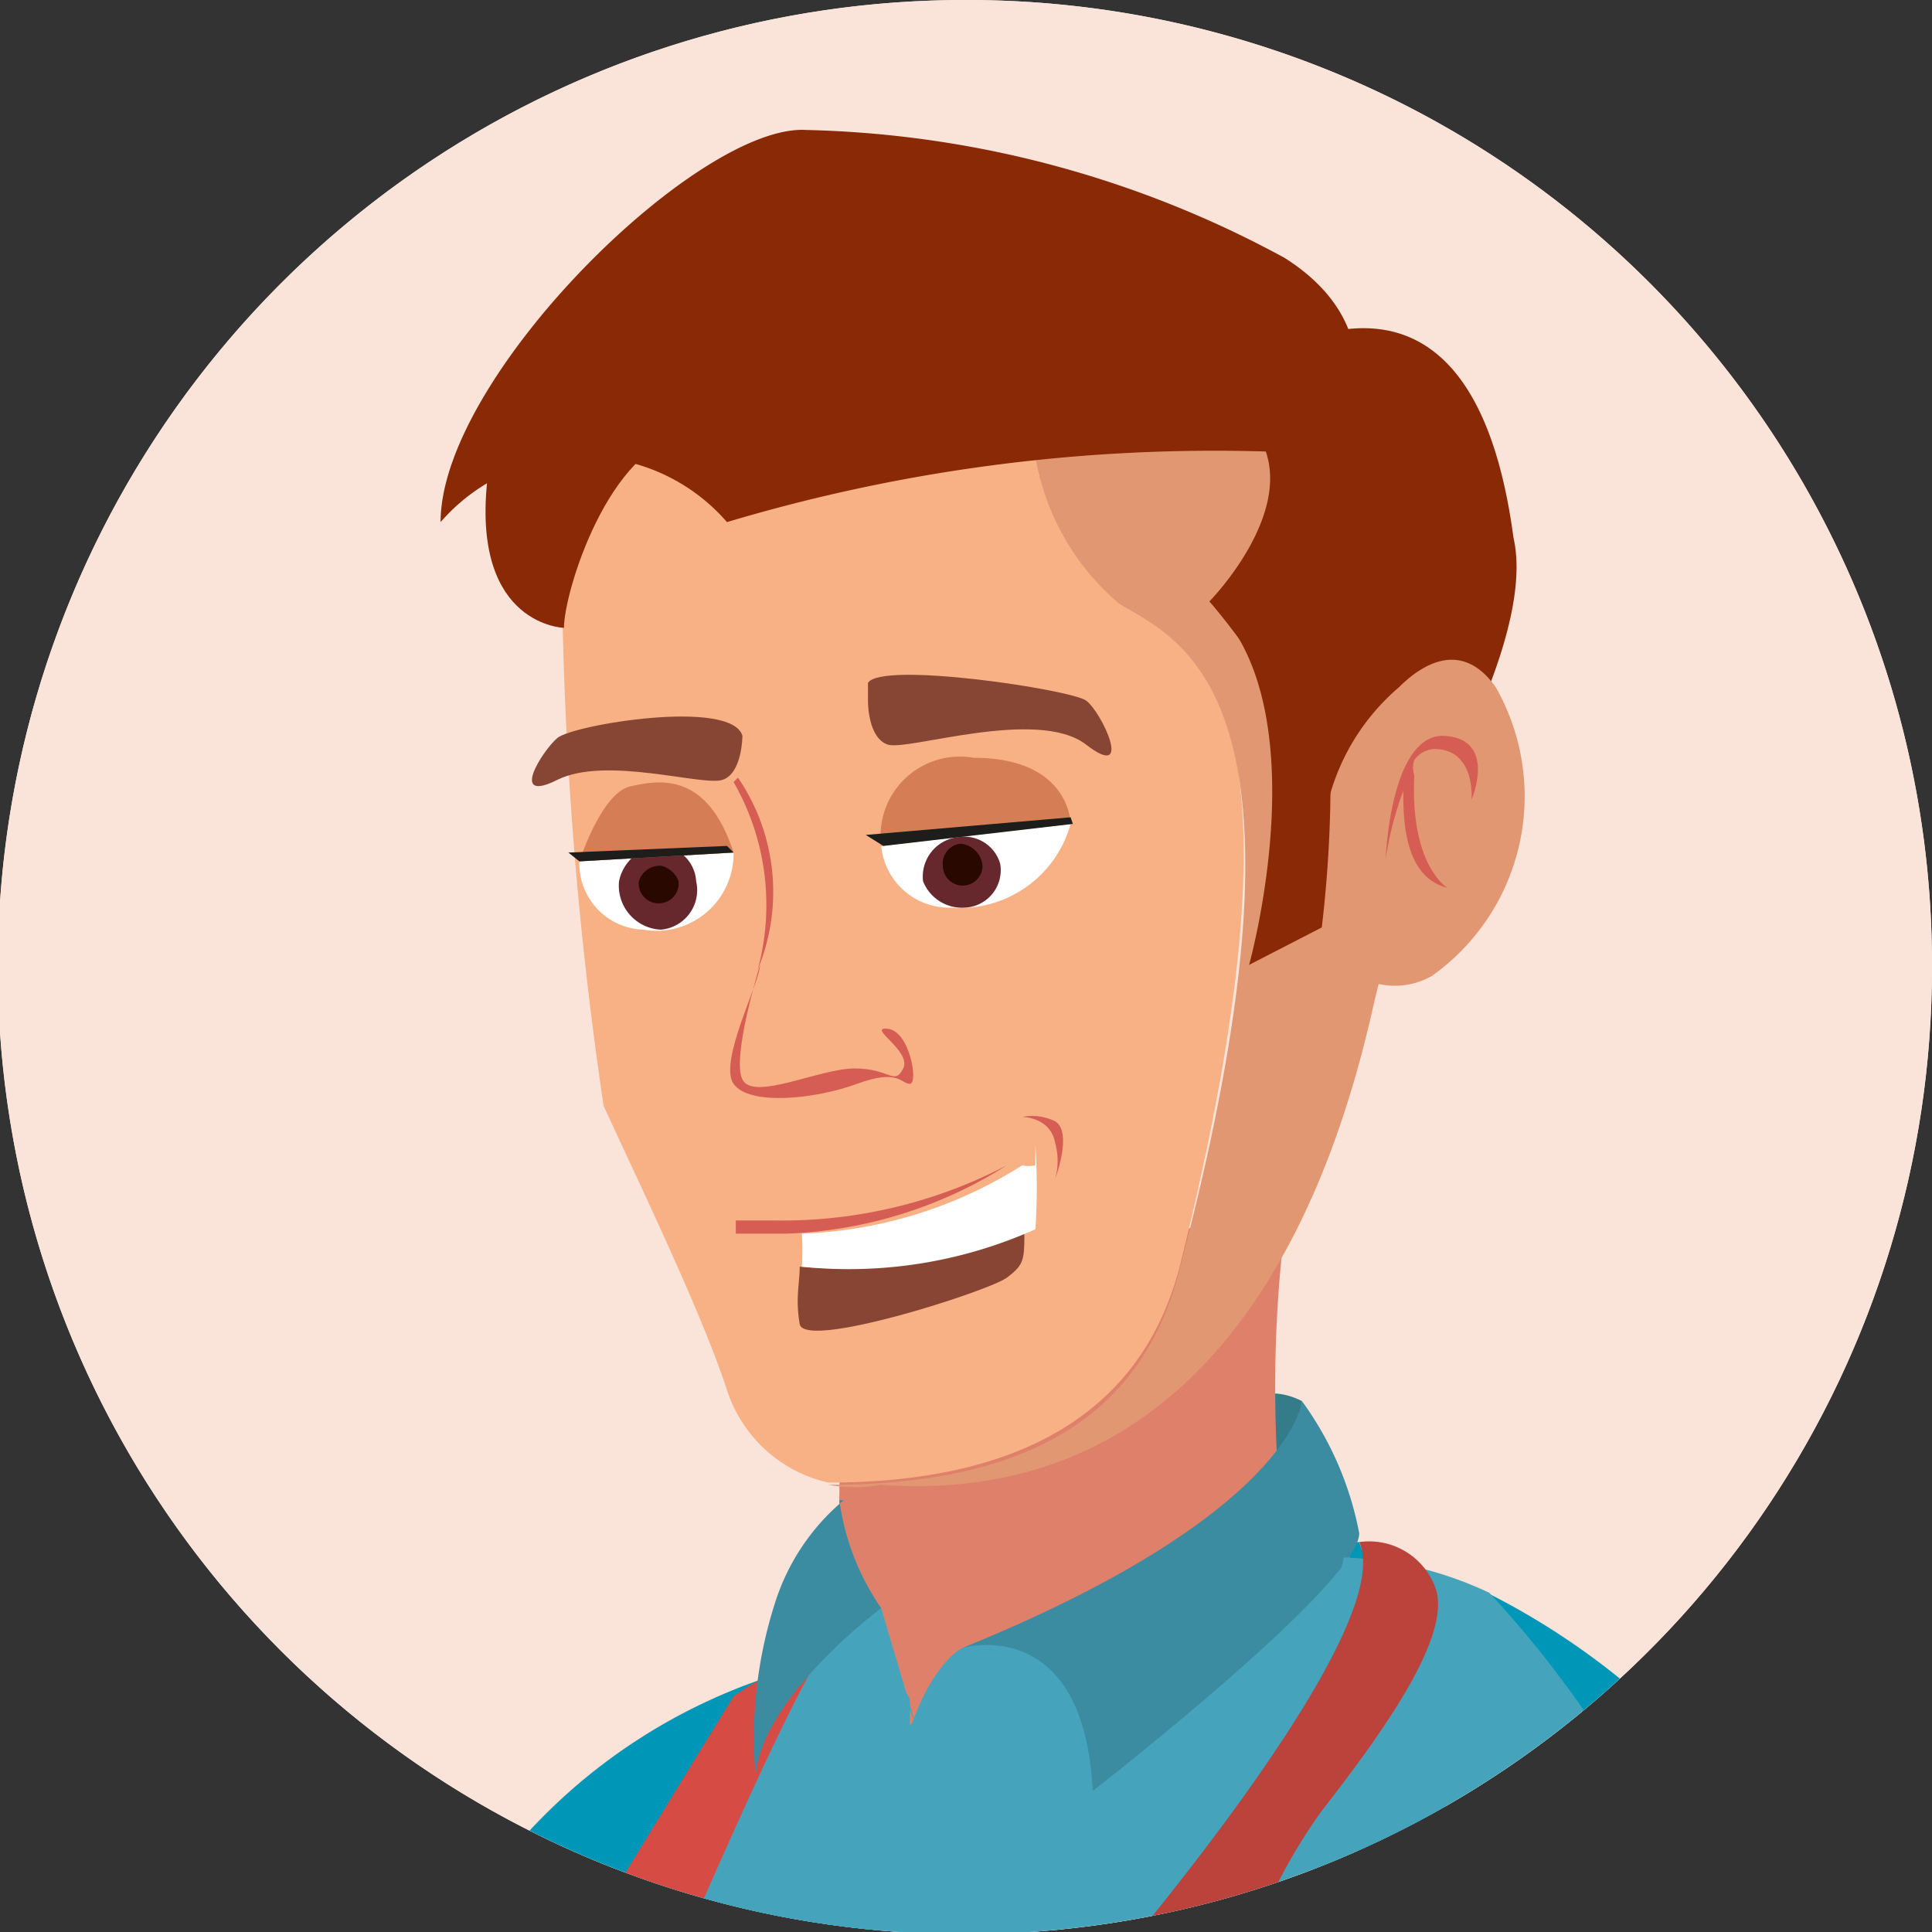 <svg id="Layer_1" data-name="Layer 1" xmlns="http://www.w3.org/2000/svg" xmlns:xlink="http://www.w3.org/1999/xlink" viewBox="0 0 8.77 8.77"><rect x="0" y="0" width="8.77" height="8.77" fill="#333333" stroke="none"/><defs><style>.cls-1{fill:#fae4d9;}.cls-2{clip-path:url(#clip-path);}.cls-3{fill:#bfd9f2;}.cls-4{fill:#e2f2fc;}.cls-5{clip-path:url(#clip-path-2);}.cls-6{clip-path:url(#clip-path-3);}.cls-7{fill:#347c8a;}.cls-8{fill:#df806b;}.cls-9{fill:#0096b8;}.cls-10{fill:#45a4bc;}.cls-11{fill:#3c8ca1;}.cls-12{fill:#f7b185;}.cls-13{fill:#e29773;}.cls-14{fill:#fff;}.cls-15{fill:#66282d;}.cls-16{fill:#290800;}.cls-17{fill:#d57d55;}.cls-18{fill:#1d1d1b;}.cls-19{fill:#8a2905;}.cls-20{fill:#d65d54;}.cls-21{fill:#874533;}.cls-22{fill:#884533;}.cls-23{fill:#d74b45;}.cls-24{fill:#bc433c;}</style><clipPath id="clip-path"><path class="cls-1" d="M8.72-6.17A4.38,4.38,0,0,1,4.33-1.78,4.38,4.38,0,0,1,0-6.17a4.38,4.38,0,0,1,4.38-4.38A4.38,4.38,0,0,1,8.72-6.17Z"/></clipPath><clipPath id="clip-path-2"><circle class="cls-1" cx="-6.19" cy="-6.17" r="4.41"/></clipPath><clipPath id="clip-path-3"><path class="cls-1" d="M8.77,4.39A4.39,4.39,0,1,1,4.39,0,4.38,4.38,0,0,1,8.77,4.39Z"/></clipPath></defs><title>Artboard 10-600</title><path class="cls-1" d="M8.72-6.17A4.38,4.38,0,0,1,4.33-1.78,4.38,4.38,0,0,1,0-6.17a4.38,4.38,0,0,1,4.38-4.38A4.38,4.38,0,0,1,8.72-6.17Z"/><g class="cls-2"><path class="cls-3" d="M3.14.4,4.79-1.76s-.39-1.17-.93-.83A18.79,18.79,0,0,0,1.94.4Z"/><path class="cls-4" d="M7,.4a4.57,4.57,0,0,0,.26-1.55,2.26,2.26,0,0,0-1-1.77,2.41,2.41,0,0,0-.71-.33,1.8,1.8,0,0,0-1.19.08A1.52,1.52,0,0,0,4-2.95a1.29,1.29,0,0,0-.17.16l-.12.14A8.35,8.35,0,0,0,2.36.4ZM4.45-2.54h0c0,.09,0,.18,0,.25s-.16.27-.21.35A2.49,2.49,0,0,0,4.45-2.54Z"/><path class="cls-3" d="M6.94.4A4,4,0,0,0,7-1.92c-.65-.83-1.56-.74-1.63.83,0,.46-.06,1-.12,1.49Z"/></g><circle class="cls-1" cx="-6.19" cy="-6.17" r="4.41"/><path class="cls-1" d="M8.77,4.39A4.39,4.39,0,1,1,4.39,0,4.38,4.38,0,0,1,8.77,4.39Z"/><g class="cls-6"><path class="cls-1" d="M8.77,4.39A4.39,4.39,0,1,1,4.39,0,4.38,4.38,0,0,1,8.77,4.39Z"/><path class="cls-7" d="M5.33,6.64s.27-.44.58-.28l0,.37Z"/><path class="cls-8" d="M3.8,6.37a5.19,5.19,0,0,1,0,.67l.33.8S5.81,7.43,5.83,7a6,6,0,0,1,0-1.41C6,5.12,3.8,6.37,3.8,6.37Z"/><path class="cls-9" d="M3.34,10.5a4.21,4.21,0,0,0,.65-3A2.59,2.59,0,0,0,1.91,9.08c-.35.67-.56,1.13-.68,1.42Z"/><path class="cls-9" d="M6.56,10.16l.16.11v.23h.41l0-.3L7,10.08A18.78,18.78,0,0,0,6.17,7S6,7,5.75,7.09h0A19.22,19.22,0,0,1,6.56,10.16Z"/><path class="cls-10" d="M6.71,10.5v-.23l-.16-.11a30.62,30.62,0,0,0-.45-3.23l-.36.16a15.17,15.17,0,0,0-1.61.74l0-.12v0l-.14-.22H3.7l-.13.15,0,0,0,0A4.59,4.59,0,0,0,2.38,10.5Z"/><path class="cls-10" d="M4.37,7.48s-.14.06-.25.4l1.52-.71A4.77,4.77,0,0,0,4.37,7.48Z"/><path class="cls-11" d="M4.37,7.48s.55-.16.59.65c0,0,1.21-.94,1.21-1.17a1.49,1.49,0,0,0-.26-.6S5.87,6.87,4.37,7.48Z"/><path class="cls-10" d="M4,7.3l.16.54s-.19-.66-.7,0C3.44,7.83,3.76,7.25,4,7.3Z"/><path class="cls-12" d="M5.36,5.73c-.18.73-.8,1-1.6,1a.63.63,0,0,1-.46-.42c-.11-.34-.39-.92-.56-1.29a17.4,17.4,0,0,1-.19-2.56c.9-1.53,2-1.33,2.77-.87L4.69,2a1.12,1.12,0,0,0,.39.71C5.41,2.9,6,3.14,5.36,5.73Z"/><path class="cls-13" d="M6.24,4.54c-.18.82-.68,2.31-2.24,2.2a.67.67,0,0,1-.24,0c.8,0,1.42-.24,1.6-1,.68-2.59,0-2.83-.28-3A1.12,1.12,0,0,1,4.69,2l.63-.43a2.75,2.75,0,0,1,.85.77A3.92,3.92,0,0,1,6.24,4.54Z"/><path class="cls-14" d="M2.63,3.91a.3.3,0,0,0,.29.31.35.35,0,0,0,.41-.35Z"/><path class="cls-14" d="M4,3.84a.31.31,0,0,0,.32.28.52.52,0,0,0,.54-.38Z"/><path class="cls-15" d="M3.16,4A.18.18,0,0,1,3,4.22.2.2,0,0,1,2.81,4,.2.2,0,0,1,3,3.84.17.17,0,0,1,3.16,4Z"/><path class="cls-16" d="M3.08,4a.09.09,0,0,1-.08.1A.09.09,0,0,1,2.9,4,.1.1,0,0,1,3,3.93.11.11,0,0,1,3.08,4Z"/><path class="cls-15" d="M4.54,3.92a.17.17,0,0,1-.16.2A.19.19,0,0,1,4.19,4a.18.18,0,0,1,.16-.2A.17.17,0,0,1,4.54,3.92Z"/><path class="cls-16" d="M4.46,3.93a.09.09,0,1,1-.18,0,.09.09,0,0,1,.08-.1A.11.11,0,0,1,4.46,3.93Z"/><path class="cls-17" d="M2.63,3.91s.1-.31.23-.34.35-.07.47.3Z"/><path class="cls-17" d="M4,3.84a.36.36,0,0,1,.42-.4c.44,0,.44.3.44.3S4.14,3.81,4,3.84Z"/><polygon class="cls-18" points="3.93 3.79 4.01 3.84 4.87 3.74 4.86 3.71 3.93 3.79"/><polygon class="cls-18" points="2.63 3.91 2.58 3.87 3.3 3.84 3.33 3.87 2.63 3.91"/><path class="cls-19" d="M3.66.59C3.17.56,2,1.71,2,2.37a.86.86,0,0,1,1.3,0,7.72,7.72,0,0,1,2.46-.32c.33.11.66-.51.07-.88A4.76,4.76,0,0,0,3.66.59Z"/><path class="cls-19" d="M5.49,2.73s.62-.63,0-.94c0,0,1.16-1,1.38.65C7,3,6.19,4.17,6.19,4.17A3.22,3.22,0,0,0,5.49,2.73Z"/><path class="cls-19" d="M2.56,2.85c0-.16.2-.82.56-.88s-.85-.41-.91.23S2.56,2.85,2.56,2.85Z"/><path class="cls-20" d="M3.45,4.38c0,.08-.19.44-.12.54s.37.07.56,0,.2,0,.24,0,0-.24-.1-.25.11.1.07.18-.06,0-.22,0-.46.15-.51.05S3.45,4.38,3.45,4.38Z"/><path class="cls-20" d="M3.33,3.55a1.12,1.12,0,0,1,.11.85.92.92,0,0,0-.09-.87Z"/><path class="cls-21" d="M3.37,3.34v0s0,.17-.09.2-.53-.11-.75,0-.07-.13,0-.19S3.32,3.17,3.37,3.34Z"/><path class="cls-21" d="M3.94,3.1s0,.07,0,.08,0,.17.09.2.68-.17.9,0,.07-.15,0-.2S4,3,3.94,3.1Z"/><path class="cls-13" d="M6,3.92a1,1,0,0,1,.35-.8c.13-.13.3-.2.44,0a1,1,0,0,1-.29,1.31A.34.34,0,0,1,6,4.21,1.14,1.14,0,0,1,6,3.92Z"/><path class="cls-20" d="M6.55,3.34c-.24,0-.26.56-.26.56a1.53,1.53,0,0,1,.08-.31c0,.12,0,.39.2.44,0,0-.17-.1-.15-.51a.11.11,0,0,1,0-.07h0a.12.12,0,0,1,.09-.05c.19,0,.17.23.17.23S6.8,3.35,6.55,3.34Z"/><path class="cls-19" d="M5.67,4.38S6,3.2,5.49,2.73L6,2.87A5.66,5.66,0,0,1,6,4.21Z"/><path class="cls-20" d="M4.57,5.29a2,2,0,0,1-1,.31H3.5l-.16,0s0-.18,0-.17l0,.11h.17A2.2,2.2,0,0,0,4.57,5.29Z"/><path class="cls-20" d="M4.64,5.07s.13,0,.15.12a.3.3,0,0,1,0,.16s.08-.21,0-.26A.24.24,0,0,0,4.64,5.07Z"/><path class="cls-22" d="M4.65,5.58c0,.14,0,.16-.08.22s-.92.33-.94.21,0-.18,0-.26A2.07,2.07,0,0,0,4.65,5.58Z"/><path class="cls-14" d="M4.7,5.2a2.82,2.82,0,0,1,0,.38,2.07,2.07,0,0,1-1.06.17,1.3,1.3,0,0,0,0-.15,2,2,0,0,0,1-.31l0,0a.15.15,0,0,0,.06,0Z"/><path class="cls-23" d="M3.33,7.7,2.6,8.89l.34.32s.61-1.45.8-1.72A1.74,1.74,0,0,0,3.33,7.7Z"/><path class="cls-11" d="M3.81,6.81A1.13,1.13,0,0,0,4,7.3s-.54.4-.57.76a2,2,0,0,1,.09-.79,1,1,0,0,1,.31-.46Z"/><path class="cls-9" d="M8.36,10.5H9c-.11-.3-.3-.76-.62-1.45A3.34,3.34,0,0,0,6.75,7.23a4.74,4.74,0,0,1,1,1.65C8,9.48,8.19,10,8.36,10.5Z"/><path class="cls-10" d="M8.36,10.5c-.17-.47-.37-1-.6-1.62a4.74,4.74,0,0,0-1-1.65,1.67,1.67,0,0,0-.66-.16,5.25,5.25,0,0,0,.33,3.43Z"/><path class="cls-24" d="M4.6,10.5h.81c0-.42.1-.82.14-1.14A2.5,2.5,0,0,1,6,8.22c.28-.36.58-.78.52-1A.32.32,0,0,0,6.17,7c.2.44-1.36,2.2-1.36,2.2S4.72,9.7,4.6,10.5Z"/></g></svg>